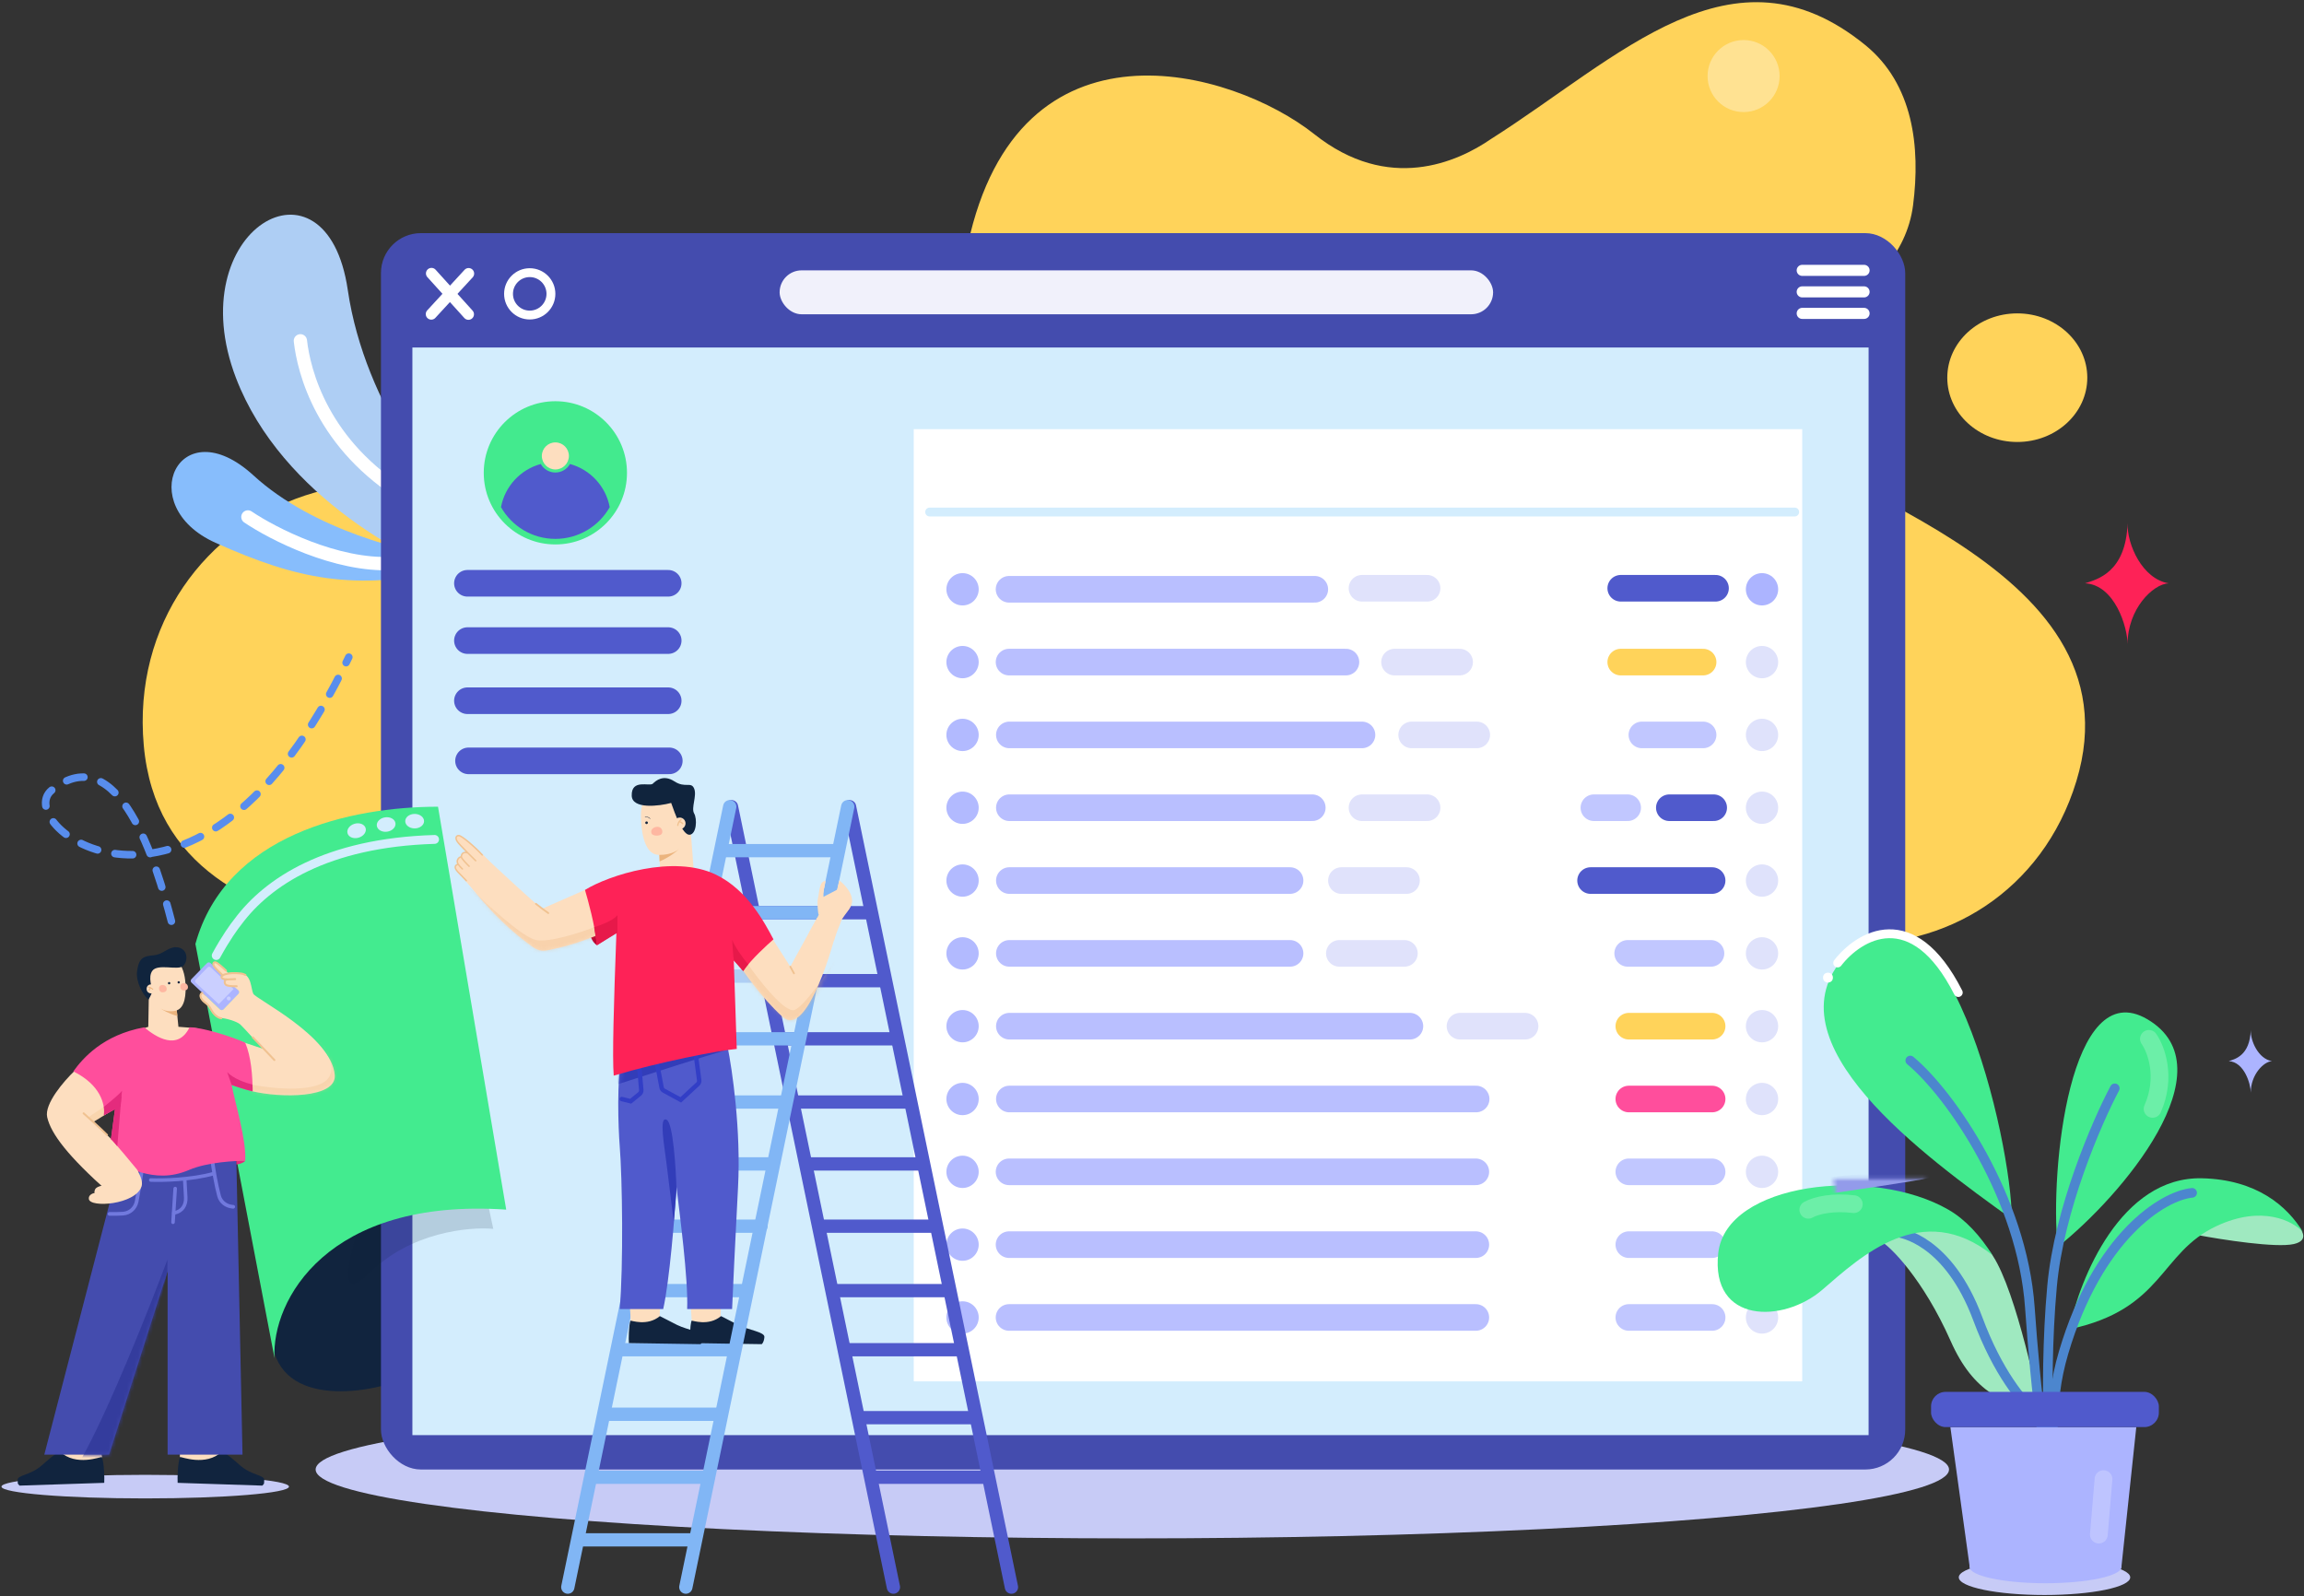 <svg width="625" height="433" viewBox="0 0 625 433" fill="none" xmlns="http://www.w3.org/2000/svg">
<rect x="0" y="0" width="625" height="433" fill="#333333" stroke="none"/>
<ellipse cx="547.224" cy="102.466" rx="18.991" ry="17.444" fill="#FFD35A"/>
<ellipse cx="39.392" cy="403.326" rx="38.996" ry="3.198" fill="#C7CBF6"/>
<path d="M174.489 374.892C270.824 404.318 323.434 244.6 325.139 240.557C305.144 227.755 205.601 226.112 167.146 169.408C119.076 98.528 33.014 136.025 39.002 202.243C44.99 268.462 144.843 250.476 169.547 263.876C184.158 271.801 170.857 286.143 156.051 300.502C146.336 309.923 140.902 323.223 144.195 336.349C148.387 353.057 157.137 369.592 174.489 374.892Z" fill="#FFD35A"/>
<path d="M94.347 78.7C98.977 110.315 120.402 136.595 130.536 145.783L128.53 158.326C112.198 153.192 76.436 134.86 64.038 102.608C48.541 62.293 88.561 39.181 94.347 78.7Z" fill="#AECEF4"/>
<path d="M68.778 128.997C84.93 143.804 110.784 150.069 121.691 151.351L121.114 154.963C95.742 160.165 80.915 157.331 58.449 147.255C35.984 137.18 48.587 110.488 68.778 128.997Z" fill="#87BDFC"/>
<path d="M67.246 140.247C73.943 144.773 91.153 153.637 106.418 152.875" stroke="white" stroke-width="3.608" stroke-linecap="round"/>
<path d="M81.484 92.462C82.402 100.601 87.273 120.783 110.503 134.828" stroke="white" stroke-width="3.608" stroke-linecap="round"/>
<path d="M518.951 55.701C520.992 39.862 518.995 22.798 505.972 12.212C469.95 -17.07 439.333 15.595 404.433 37.73C395.361 43.98 376.676 52.399 356.552 36.418C334.251 18.708 276.275 2.26 262.539 66.371C252.921 111.259 372.286 174.183 439.149 195.058C456.038 274.365 544.891 272.162 563.249 211.948C581.607 151.733 487.614 131.907 470.725 111.346C460.928 99.419 476.878 91.652 494.576 84.457C507.111 79.36 517.222 69.122 518.951 55.701Z" fill="#FFD35A"/>
<circle cx="472.98" cy="20.635" r="9.77" fill="white" fill-opacity="0.34"/>
<ellipse cx="307.164" cy="398.682" rx="221.541" ry="18.687" fill="#C7CBF6"/>
<path d="M577.144 141.897C576.712 155.444 568.701 157.22 565.615 158.249C573.707 158.677 577.127 170.183 577.144 174.76C577.144 165.227 583.998 158.46 588.273 158.249C581.167 157.073 576.963 147.767 577.144 141.897Z" fill="#FE2257"/>
<path d="M73.811 363.959C75.944 382.152 100.671 378.413 112.092 373.081L119.547 341.694L114.402 327.329L83.528 332.368C79.582 336.867 72.114 349.485 73.811 363.959Z" fill="#11243E"/>
<rect x="103.342" y="63.25" width="413.483" height="335.43" rx="10.823" fill="#444CAE"/>
<rect x="111.868" y="94.277" width="395.02" height="295.076" fill="#D3EDFD"/>
<path d="M133.808 333.389L132.343 326.513L100.441 323.808C95.894 335.494 89.528 356.138 100.441 345.226C111.353 334.314 127.232 332.788 133.808 333.389Z" fill="#11243E" fill-opacity="0.16"/>
<path d="M116.998 85.219L127.119 74.223" stroke="white" stroke-width="3.006" stroke-linecap="round"/>
<path d="M117.048 74.18L127.071 85.266" stroke="white" stroke-width="3.006" stroke-linecap="round"/>
<circle cx="143.699" cy="79.723" r="5.751" stroke="white" stroke-width="2.405"/>
<path d="M505.661 73.35H488.881" stroke="white" stroke-width="3.006" stroke-linecap="round"/>
<path d="M505.661 79.186H488.881" stroke="white" stroke-width="3.006" stroke-linecap="round"/>
<path d="M505.661 85.022H488.881" stroke="white" stroke-width="3.006" stroke-linecap="round"/>
<rect x="211.487" y="73.35" width="193.54" height="11.915" rx="5.958" fill="#F1F1FB"/>
<rect x="247.871" y="116.431" width="241.01" height="258.334" fill="white"/>
<path d="M439.652 159.596H465.365" stroke="#505ACC" stroke-width="7.215" stroke-linecap="round"/>
<path d="M439.652 179.628H461.998" stroke="#FFD35A" stroke-width="7.215" stroke-linecap="round"/>
<path d="M445.389 199.384H461.998" stroke="#C1C7FF" stroke-width="7.215" stroke-linecap="round"/>
<path d="M432.369 219.139H441.534" stroke="#C1C7FF" stroke-width="7.215" stroke-linecap="round"/>
<path d="M452.833 219.139H464.871" stroke="#505ACC" stroke-width="7.215" stroke-linecap="round"/>
<path d="M431.47 238.897H464.443" stroke="#505ACC" stroke-width="7.215" stroke-linecap="round"/>
<path d="M441.534 258.653H464.134" stroke="#C1C7FF" stroke-width="7.215" stroke-linecap="round"/>
<path d="M441.844 278.408H464.444" stroke="#FFD35A" stroke-width="7.215" stroke-linecap="round"/>
<path d="M441.844 298.164H464.444" stroke="#FF4E9C" stroke-width="7.215" stroke-linecap="round"/>
<path d="M441.844 317.92H464.444" stroke="#C1C7FF" stroke-width="7.215" stroke-linecap="round"/>
<path d="M441.844 337.675H464.444" stroke="#C1C7FF" stroke-width="7.215" stroke-linecap="round"/>
<path d="M441.844 357.431H464.444" stroke="#C1C7FF" stroke-width="7.215" stroke-linecap="round"/>
<circle cx="477.977" cy="159.875" r="4.382" fill="#ACB4FF"/>
<circle cx="477.977" cy="179.631" r="4.382" fill="#DFE2FB"/>
<circle cx="477.977" cy="199.386" r="4.382" fill="#DFE2FB"/>
<circle cx="477.977" cy="219.142" r="4.382" fill="#DFE2FB"/>
<circle cx="477.977" cy="238.897" r="4.382" fill="#DFE2FB"/>
<circle cx="477.977" cy="258.653" r="4.382" fill="#DFE2FB"/>
<circle cx="477.977" cy="278.408" r="4.382" fill="#DFE2FB"/>
<circle cx="477.977" cy="298.164" r="4.382" fill="#DFE2FB"/>
<circle cx="477.977" cy="317.92" r="4.382" fill="#DFE2FB"/>
<circle cx="477.977" cy="337.676" r="4.382" fill="#DFE2FB"/>
<circle cx="477.977" cy="357.43" r="4.382" fill="#DFE2FB"/>
<path d="M273.72 159.873H356.663" stroke="#ACB4FF" stroke-opacity="0.84" stroke-width="7.215" stroke-linecap="round"/>
<path d="M273.72 179.628H365.11" stroke="#ACB4FF" stroke-opacity="0.84" stroke-width="7.215" stroke-linecap="round"/>
<path d="M273.803 199.384H369.464" stroke="#ACB4FF" stroke-opacity="0.84" stroke-width="7.215" stroke-linecap="round"/>
<path d="M273.803 219.139H355.981" stroke="#ACB4FF" stroke-opacity="0.84" stroke-width="7.215" stroke-linecap="round"/>
<path d="M273.803 238.897H349.954" stroke="#ACB4FF" stroke-opacity="0.84" stroke-width="7.215" stroke-linecap="round"/>
<path d="M273.803 258.653H349.954" stroke="#ACB4FF" stroke-opacity="0.84" stroke-width="7.215" stroke-linecap="round"/>
<path d="M273.803 278.408H382.463" stroke="#ACB4FF" stroke-opacity="0.84" stroke-width="7.215" stroke-linecap="round"/>
<path d="M273.803 298.162H400.43" stroke="#ACB4FF" stroke-opacity="0.84" stroke-width="7.215" stroke-linecap="round"/>
<path d="M273.72 317.92H400.347" stroke="#ACB4FF" stroke-opacity="0.84" stroke-width="7.215" stroke-linecap="round"/>
<path d="M273.72 337.675H400.347" stroke="#ACB4FF" stroke-opacity="0.84" stroke-width="7.215" stroke-linecap="round"/>
<path d="M273.72 357.431H400.347" stroke="#ACB4FF" stroke-opacity="0.84" stroke-width="7.215" stroke-linecap="round"/>
<path d="M369.464 159.596H387.122" stroke="#E0E2FB" stroke-width="7.215" stroke-linecap="round"/>
<path d="M378.293 179.628H395.951" stroke="#E0E2FB" stroke-width="7.215" stroke-linecap="round"/>
<path d="M382.938 199.384H400.596" stroke="#E0E2FB" stroke-width="7.215" stroke-linecap="round"/>
<path d="M369.464 219.139H387.122" stroke="#E0E2FB" stroke-width="7.215" stroke-linecap="round"/>
<path d="M363.881 238.897H381.539" stroke="#E0E2FB" stroke-width="7.215" stroke-linecap="round"/>
<path d="M363.317 258.652H380.975" stroke="#E0E2FB" stroke-width="7.215" stroke-linecap="round"/>
<path d="M396.049 278.408H413.706" stroke="#E0E2FB" stroke-width="7.215" stroke-linecap="round"/>
<circle cx="261.109" cy="159.875" r="4.382" fill="#ACB4FF" fill-opacity="0.92"/>
<circle cx="261.108" cy="179.63" r="4.382" fill="#ACB4FF" fill-opacity="0.92"/>
<circle cx="261.108" cy="199.386" r="4.382" fill="#ACB4FF" fill-opacity="0.92"/>
<circle cx="261.108" cy="219.142" r="4.382" fill="#ACB4FF" fill-opacity="0.92"/>
<circle cx="261.108" cy="238.897" r="4.382" fill="#ACB4FF" fill-opacity="0.92"/>
<circle cx="261.108" cy="258.653" r="4.382" fill="#ACB4FF" fill-opacity="0.92"/>
<circle cx="261.108" cy="278.408" r="4.382" fill="#ACB4FF" fill-opacity="0.92"/>
<circle cx="261.108" cy="298.164" r="4.382" fill="#ACB4FF" fill-opacity="0.92"/>
<circle cx="261.108" cy="317.92" r="4.382" fill="#ACB4FF" fill-opacity="0.92"/>
<circle cx="261.108" cy="337.676" r="4.382" fill="#ACB4FF" fill-opacity="0.92"/>
<circle cx="261.108" cy="357.43" r="4.382" fill="#ACB4FF" fill-opacity="0.92"/>
<circle cx="150.653" cy="128.281" r="19.428" fill="#43EA8E"/>
<path fill-rule="evenodd" clip-rule="evenodd" d="M135.906 137.589C136.962 131.928 141.198 127.386 146.689 125.885C147.472 127.264 148.954 128.195 150.654 128.195C152.353 128.195 153.835 127.264 154.618 125.885C160.11 127.387 164.345 131.929 165.4 137.591C162.494 142.73 156.979 146.2 150.654 146.2C144.327 146.2 138.812 142.729 135.906 137.589Z" fill="#505ACC"/>
<circle cx="150.654" cy="123.697" r="3.672" fill="#FDDEBF"/>
<path d="M126.793 158.247H181.264" stroke="#505ACC" stroke-width="7.215" stroke-linecap="round"/>
<path d="M126.793 173.793H181.264" stroke="#505ACC" stroke-width="7.215" stroke-linecap="round"/>
<path d="M126.793 190.108H181.264" stroke="#505ACC" stroke-width="7.215" stroke-linecap="round"/>
<path d="M127.09 206.423H181.561" stroke="#505ACC" stroke-width="7.215" stroke-linecap="round"/>
<path d="M252.185 138.913H486.841" stroke="#D3EDFD" stroke-width="2.405" stroke-linecap="round"/>
<path d="M118.817 218.863L137.319 328.175C88.716 324.872 73.629 352.893 74.47 368.464L53.007 256.098C61.232 226.279 95.26 218.863 118.817 218.863Z" fill="#43EB8F"/>
<path d="M117.885 227.738C88.501 228.617 72.522 239.32 64.537 250.088C63.626 251.201 61.173 254.589 58.657 259.242" stroke="#D3EDFD" stroke-width="2.405" stroke-linecap="round"/>
<ellipse cx="112.481" cy="222.783" rx="2.553" ry="1.966" fill="#D3EDFD"/>
<ellipse cx="104.749" cy="223.692" rx="2.553" ry="1.966" transform="rotate(-8.414 104.749 223.692)" fill="#D3EDFD"/>
<ellipse cx="96.73" cy="225.377" rx="2.553" ry="1.966" transform="rotate(-15.978 96.73 225.377)" fill="#D3EDFD"/>
<path d="M198.432 218.863L242.354 430.587" stroke="#505ACC" stroke-width="3.608" stroke-linecap="round"/>
<path d="M197.95 218.863L154.028 430.587" stroke="#81B6F5" stroke-width="3.608" stroke-linecap="round"/>
<path d="M230.448 218.863L274.369 430.587" stroke="#505ACC" stroke-width="3.608" stroke-linecap="round"/>
<path d="M195.743 230.785H227.284" stroke="#81B6F5" stroke-width="3.608" stroke-linecap="round"/>
<path d="M204.339 247.626H236.038" stroke="#505ACC" stroke-width="3.608" stroke-linecap="round"/>
<path d="M208.262 266.062H239.96" stroke="#505ACC" stroke-width="3.608" stroke-linecap="round"/>
<path d="M210.655 281.829H242.354" stroke="#505ACC" stroke-width="3.608" stroke-linecap="round"/>
<path d="M215.337 298.983H246.298" stroke="#505ACC" stroke-width="3.608" stroke-linecap="round"/>
<path d="M219.034 315.772H250.179" stroke="#505ACC" stroke-width="3.608" stroke-linecap="round"/>
<path d="M223.115 332.662H253.152" stroke="#505ACC" stroke-width="3.608" stroke-linecap="round"/>
<path d="M226.505 350.148H257.312" stroke="#505ACC" stroke-width="3.608" stroke-linecap="round"/>
<path d="M229.585 366.179H260.7" stroke="#505ACC" stroke-width="3.608" stroke-linecap="round"/>
<path d="M233.05 384.614H264.473" stroke="#505ACC" stroke-width="3.608" stroke-linecap="round"/>
<path d="M236.56 400.783H267.709" stroke="#505ACC" stroke-width="3.608" stroke-linecap="round"/>
<path d="M188.889 264.825H220.189" stroke="#AECEF4" stroke-width="3.608" stroke-linecap="round"/>
<path d="M185.431 281.829H216.2" stroke="#81B6F5" stroke-width="3.608" stroke-linecap="round"/>
<path d="M181.844 298.983H213.01" stroke="#81B6F5" stroke-width="3.608" stroke-linecap="round"/>
<path d="M178.502 315.772H209.383" stroke="#81B6F5" stroke-width="3.608" stroke-linecap="round"/>
<path d="M174.207 332.662H206.421" stroke="#81B6F5" stroke-width="3.608" stroke-linecap="round"/>
<path d="M170.751 350.148H201.841" stroke="#81B6F5" stroke-width="3.608" stroke-linecap="round"/>
<path d="M168.097 366.179H198.432" stroke="#81B6F5" stroke-width="3.608" stroke-linecap="round"/>
<path d="M163.912 383.692H194.608" stroke="#81B6F5" stroke-width="3.608" stroke-linecap="round"/>
<path d="M160.94 400.783H192.098" stroke="#81B6F5" stroke-width="3.608" stroke-linecap="round"/>
<path d="M157.229 417.767H188.279" stroke="#81B6F5" stroke-width="3.608" stroke-linecap="round"/>
<path d="M192.413 247.626H224.111" stroke="#81B6F5" stroke-width="3.608" stroke-linecap="round"/>
<path d="M171.187 359.478L170.826 353.789C173.39 352.633 178.813 351.252 178.952 353.205C179.096 355.228 178.932 357.495 178.828 358.22C175.918 359.14 172.517 359.423 171.187 359.478Z" fill="#FDDEBF"/>
<path d="M187.716 359.478L187.355 353.789C189.919 352.633 195.342 351.252 195.481 353.205C195.625 355.228 195.461 357.495 195.357 358.22C192.447 359.14 189.047 359.423 187.716 359.478Z" fill="#FDDEBF"/>
<path d="M178.998 357.067C175.582 359.912 171.204 358.191 171.004 358.309C170.554 359.782 170.513 363.329 170.592 364.381L190.039 364.677C190.555 364.199 190.709 363.395 190.765 362.745C190.886 361.372 186.587 360.888 183.638 359.445C181.5 358.399 180.015 357.531 178.998 357.067Z" fill="#11243E"/>
<path d="M195.59 357.067C192.174 359.912 187.795 358.191 187.595 358.309C187.146 359.782 187.104 363.329 187.184 364.381L206.63 364.677C207.147 364.199 207.3 363.395 207.357 362.745C207.477 361.372 203.179 360.888 200.23 359.445C198.091 358.399 196.607 357.531 195.59 357.067Z" fill="#11243E"/>
<path d="M200.204 322.083C201.024 306.634 198.634 290.142 197.336 283.827L195.571 282.032L168.76 287.273C167.214 292.096 167.727 306.186 168.107 310.911C168.819 319.77 169.14 343.223 168.107 355.145H179.908C181.63 347.479 183.027 329.909 183.51 322.083C184.307 328.885 186.734 346.959 186.402 355.145H198.595C198.79 350.562 199.385 337.531 200.204 322.083Z" fill="#505ACC"/>
<mask id="mask0_242_247" style="mask-type:alpha" maskUnits="userSpaceOnUse" x="167" y="282" width="34" height="74">
<path d="M200.204 322.083C201.023 306.634 198.634 290.142 197.336 283.827L195.571 282.032L168.819 287.279C167.415 297.315 168.107 306.171 168.107 310.911C168.107 318.417 169.14 343.223 168.107 355.145H179.908C181.63 347.479 183.026 329.909 183.509 322.083C184.307 328.885 186.734 346.959 186.401 355.145H198.595C198.79 350.562 199.385 337.531 200.204 322.083Z" fill="#585AFA"/>
</mask>
<g mask="url(#mask0_242_247)">
<path d="M195.999 285.179C191.799 286.366 175.34 291.647 167.636 294.139L166.78 289.802L190.064 280.956C193.793 281.869 200.2 283.992 195.999 285.179Z" fill="#323DB9"/>
</g>
<path d="M180.835 303.784C182.572 304.652 183.341 316.675 183.508 322.578C183.526 323.165 183.012 328.735 182.752 331.447C182.308 327.906 181.302 319.838 180.835 315.896C180.25 310.967 178.663 302.698 180.835 303.784Z" fill="#323DB9"/>
<path d="M160.26 254.168C160.754 255.55 161.581 256.259 161.933 256.441L162.151 254.731V253.004C161.314 252.816 159.765 252.786 160.26 254.168Z" fill="#BA0732"/>
<path d="M147.045 246.552C149.543 245.456 157.652 241.896 161.395 240.253C166.106 242.478 173.614 247.92 165.957 251.882C159.568 255.188 152.073 257.236 148.119 257.875C146.889 258.074 145.656 257.725 144.638 257.005C135.365 250.449 128.844 242.215 125.865 238.094L130.719 233.823L147.045 246.552Z" fill="#FDDEBF"/>
<path d="M128.956 229.892C130.403 231.119 136.958 237.875 138.774 240.652L132.732 246.183C131.916 245.252 129.416 242.695 127.853 240.809C126.199 238.813 124.223 236.871 123.763 235.92C123.396 235.159 123.804 234.638 124.192 234.542C123.32 233.246 124.619 232.378 125.117 232.521C125.17 231.234 126.455 231.141 126.991 231.442C125.243 230.244 123.036 227.386 123.802 226.874C125.009 226.069 127.507 228.664 128.956 229.892Z" fill="#FDDEBF"/>
<mask id="mask1_242_247" style="mask-type:alpha" maskUnits="userSpaceOnUse" x="125" y="233" width="45" height="25">
<path d="M147.045 246.552C149.542 245.456 157.652 241.896 161.395 240.253C166.106 242.478 173.614 247.92 165.957 251.882C159.568 255.188 152.073 257.236 148.119 257.875C146.889 258.074 145.656 257.725 144.638 257.005C135.365 250.449 128.844 242.215 125.865 238.094L130.719 233.823L147.045 246.552Z" fill="#FDDEBF"/>
</mask>
<g mask="url(#mask1_242_247)">
<path d="M145.422 255.043C149.1 255.779 157.812 252.898 161.708 251.366L162.759 259.312L147.721 265.091L125.065 247.492L127.298 240.662C131.807 245.149 141.745 254.308 145.422 255.043Z" fill="#EBB47E" fill-opacity="0.29"/>
</g>
<path d="M129.044 233.518C128.487 232.976 127.687 232.188 126.89 231.384M130.859 231.994C128.681 229.619 125.187 226.674 124.438 226.689C123.688 226.704 123.415 227.42 124.118 228.413C124.458 228.893 125.672 230.157 126.89 231.384M126.89 231.384C125.464 230.927 125.13 231.91 125.141 232.458M127.266 235.021C126.713 234.491 125.164 232.946 125.141 232.458M125.141 232.458C124.512 232.483 123.602 233.421 124.298 234.489M124.298 234.489C124.513 234.82 124.942 235.28 125.425 235.749M124.298 234.489C123.699 234.592 122.853 235.161 124.26 236.611C126.018 238.423 125.744 238.14 126.504 238.928" stroke="#F0C291" stroke-width="0.393" stroke-linecap="round"/>
<path d="M147.243 246.72C144.876 244.928 135.377 236.099 130.923 231.909V233.902C130.923 234.117 142.31 244.778 148.004 250.082C148.737 249.708 149.609 248.513 147.243 246.72Z" fill="#FDDEBF"/>
<path d="M178.686 231.937C174.997 231.883 173.946 226.251 173.855 221.469C173.805 218.831 174.557 215.737 177.181 215.466H184.088L186.302 229.812C185.77 230.55 183.504 232.008 178.686 231.937Z" fill="#FDDEBF"/>
<path d="M179.126 236.355L178.763 231.273L177.855 225.162L187.174 222.879L188.287 237.499L179.126 236.355Z" fill="#FDDEBF"/>
<path d="M171.367 215.878C171.48 219.605 178.804 218.717 182.066 217.839C183.068 220.713 185.212 226.672 187.086 226.471C188.96 226.27 189.161 222.188 188.291 220.682C187.421 219.176 189.127 215.878 188.291 213.923C187.454 211.968 185.915 213.923 182.937 211.982C179.959 210.042 177.918 211.782 177.081 212.618C176.245 213.455 171.226 211.22 171.367 215.878Z" fill="#10243D"/>
<circle cx="184.39" cy="223.382" r="1.575" fill="#FDDEBF"/>
<path d="M184.182 230.352C182.654 231.697 180.016 231.97 178.851 231.94L178.927 233.704C181.65 232.542 183.54 230.987 184.182 230.352Z" fill="#EBB47E"/>
<path d="M173.475 290.195L173.959 295.739C173.994 296.135 173.83 296.523 173.522 296.775L171.076 298.771L168.677 298.171" stroke="#323EC6" stroke-width="1.203" stroke-linecap="round"/>
<path d="M188.753 286.216L189.672 293.075C189.724 293.463 189.584 293.852 189.296 294.118L184.667 298.396L180.078 295.894C179.762 295.721 179.54 295.416 179.472 295.062L177.882 286.678" stroke="#323EC6" stroke-width="1.203" stroke-linecap="round"/>
<path d="M148.733 247.727C148.11 247.289 146.568 246.172 145.379 245.204" stroke="#F0C291" stroke-width="0.481" stroke-linecap="round"/>
<circle r="0.355" transform="matrix(-0.991 -0.136 -0.136 0.991 175.394 223.214)" fill="#11243E"/>
<path d="M178.318 224.316C177.805 224.319 177.398 224.503 177.089 224.749C176.458 225.251 176.497 226.283 177.254 226.56C177.918 226.803 178.763 226.735 179.243 226.468C180.017 226.038 179.778 224.308 178.318 224.316Z" fill="#FEB7A1"/>
<path d="M176.352 222.092C176.087 221.806 175.553 221.559 174.997 221.603" stroke="#11243E" stroke-width="0.106" stroke-linecap="round"/>
<path d="M183.864 223.922C183.875 223.62 184.068 222.888 184.753 222.374" stroke="#F0C291" stroke-width="0.361" stroke-linecap="round"/>
<path d="M184.342 222.917C184.556 222.967 184.875 223.128 185.192 223.444" stroke="#F0C291" stroke-width="0.361" stroke-linecap="round"/>
<path d="M229.965 218.863L186.044 430.587" stroke="#81B6F5" stroke-width="3.608" stroke-linecap="round"/>
<path d="M212.318 275.898C206.412 270.547 201.461 263.361 199.723 260.436L207.346 251.235L214.375 262.251L221.672 248.975L227.37 250.843C224.787 261.294 218.225 281.248 212.318 275.898Z" fill="#FDDEBF"/>
<mask id="mask2_242_247" style="mask-type:alpha" maskUnits="userSpaceOnUse" x="199" y="249" width="30" height="28">
<path d="M212.318 275.899C206.412 270.548 201.461 263.361 199.723 260.437L207.346 251.235L214.375 262.252L223.683 249.458L228.359 251.235C225.776 261.686 218.225 281.249 212.318 275.899Z" fill="#FDDEBF"/>
</mask>
<g mask="url(#mask2_242_247)">
<path d="M215.56 273.994C212.994 274.992 206.017 266.122 202.85 261.562L201.422 261.163L200.65 264.133L204.452 271.084L216.095 280.529L227.025 265.262L226.431 260.628C223.877 264.668 218.126 272.996 215.56 273.994Z" fill="#EBB47E" fill-opacity="0.29"/>
</g>
<path d="M222.518 247.234C221.872 248.827 220.154 251.886 219.458 253.054L226.205 255.282C227.139 252.152 227.766 251.149 228.195 249.856C228.732 248.238 232.802 244.878 230.215 243.101L229.551 243.101C229.061 242.538 228.073 241.399 228.038 241.347C228.004 241.295 227.397 241.325 227.099 241.347L226.569 244.124L222.518 247.234Z" fill="#FDDEBF"/>
<path d="M194.234 237.311C182.734 231.728 165.122 237.45 158.69 241.444C159.517 244.294 161.366 250.808 161.928 256.435L167.215 252.986C166.482 272.52 166.075 286.942 166.482 291.827C178.501 288.212 195.135 284.943 199.858 284.577L199.05 260.552L201.594 263.42C203.836 260.196 208.134 256.335 209.817 254.842C207.501 250.54 202.909 241.523 194.234 237.311Z" fill="#FE2257"/>
<path d="M167.494 248.301C166.254 249.807 163.231 250.85 161.175 251.58L161.934 256.447L167.494 253.042V248.301Z" fill="#E7194A"/>
<path d="M198.612 254.981C199.405 257.085 201.844 260.312 202.965 261.662C202.609 262.015 201.915 263.017 201.612 263.473L199.079 260.564C198.878 259.42 198.684 256.366 198.612 254.981Z" fill="#E7194A"/>
<path d="M214.388 262.266C214.646 262.754 215.206 263.8 215.379 264.076" stroke="#F0C291" stroke-width="0.481" stroke-linecap="round"/>
<path d="M231.065 244.98C231.597 242.509 228.966 239.81 227.659 238.858L227.071 241.355L227.269 249.254C228 248.833 230.534 247.451 231.065 244.98Z" fill="#FDDEBF"/>
<path d="M221.921 243.51C221.552 244.95 221.937 247.617 222.037 248.233L222.719 247.175C222.58 246.264 222.661 245.287 222.719 244.913L223.966 239.049C222.253 238.903 222.29 242.071 221.921 243.51Z" fill="#FDDEBF"/>
<path d="M227.149 241.342C226.905 241.477 224.021 242.98 222.609 243.714C222.519 244.29 222.304 245.537 222.168 245.916C222.033 246.296 222.541 247.949 222.812 248.729C224.168 247.972 226.932 246.411 227.149 246.221C227.42 245.984 227.658 241.647 227.149 241.342Z" fill="#FDDEBF"/>
<path d="M223.57 240.709C223.329 241.744 223.369 243.1 223.419 243.648L222.848 244.371L222.529 243.48L223.15 240.289C223.391 239.998 223.812 239.674 223.57 240.709Z" fill="#FDDEBF"/>
<path d="M48.797 395.796V394.318L59.44 393.468C59.588 394.17 59.877 395.619 59.847 395.796C59.81 396.018 58.369 396.092 57.63 396.239C57.038 396.358 53.49 397.693 51.791 398.346L48.797 395.796Z" fill="#FDDEBF"/>
<path d="M16.697 395.796V394.318L27.34 393.468C27.488 394.17 27.776 395.619 27.747 395.796C27.71 396.018 26.269 396.092 25.53 396.239C24.938 396.358 21.39 397.693 19.691 398.346L16.697 395.796Z" fill="#FDDEBF"/>
<path d="M60.24 393.782C55.864 397.998 49.068 395.139 48.808 395.287C48.2 397.167 48.109 400.948 48.188 402.299L71.154 403.052C71.826 402.45 71.585 402.411 71.671 401.578C71.822 400.133 68.311 400.347 65.139 397.572C63.167 395.847 61.535 394.4 60.24 393.782Z" fill="#11243E"/>
<path d="M16.225 393.782C20.601 397.998 27.397 395.139 27.656 395.287C28.264 397.167 28.356 400.948 28.276 402.299L5.311 403.052C4.638 402.45 4.88 402.411 4.793 401.578C4.643 400.133 8.154 400.347 11.326 397.572C13.298 395.847 14.93 394.4 16.225 393.782Z" fill="#11243E"/>
<path d="M65.786 394.653L64.114 314.615L32.397 308.358L29.593 313.536L31.103 321.088L12.018 394.653H29.593L45.466 344.848V394.653H65.786Z" fill="#444CAE"/>
<path d="M47.521 322.46L46.934 331.605" stroke="#7179DE" stroke-width="0.962" stroke-linecap="round"/>
<path d="M38.511 317.323C38.233 319.249 37.657 322.943 37.077 325.943C36.721 327.781 35.214 329.148 33.345 329.263C32.234 329.331 30.982 329.368 29.711 329.336" stroke="#7179DE" stroke-width="0.996" stroke-linecap="round"/>
<path d="M57.642 315.287C57.932 317.356 58.608 321.393 59.426 324.469C59.859 326.095 61.294 327.187 62.965 327.372C63.063 327.383 63.162 327.394 63.262 327.405" stroke="#7179DE" stroke-width="0.996" stroke-linecap="round"/>
<path d="M12.801 303.099C11.979 299.482 17.391 293.235 20.199 290.563L28.214 291.797L30.782 301.044L25.21 304.443C30.347 308.896 39.701 317.956 38.386 321.902C36.742 326.834 24.412 327.759 24.104 325.293C23.857 323.32 27.563 323.238 29.447 323.443C18.453 313.682 13.829 307.62 12.801 303.099Z" fill="#FDDEBF"/>
<path d="M48.402 278.573L47.765 272.279L40.377 269.918L40.228 278.573L38.94 279.007V280.816L41.616 283.565L46.752 284.794L52.468 284.143L54.493 281.322L53.77 279.007C52.67 278.891 49.631 278.67 48.402 278.573Z" fill="#FDDEBF"/>
<path fill-rule="evenodd" clip-rule="evenodd" d="M50.304 266.735C50.521 269.836 50.16 273.349 47.946 274.112C44.784 275.202 42.092 274.839 41.015 271.981C39.545 269.473 39.035 264.939 40.025 262.804C40.871 260.976 42.774 260.176 44.199 259.893C45.347 259.202 46.648 259.265 47.924 260.495C49.567 262.078 50.145 264.459 50.304 266.735Z" fill="#FDDEBF"/>
<path d="M60.649 273.864L64.782 269.608C65.038 269.344 65.031 268.922 64.766 268.667L57.105 261.284C56.842 261.031 56.424 261.037 56.169 261.298L51.925 265.638C51.665 265.904 51.675 266.332 51.946 266.586L59.718 273.886C59.982 274.134 60.397 274.125 60.649 273.864Z" fill="#ACB4FF"/>
<path d="M41.302 268.781C41.302 269.405 40.609 270.659 40.263 271.208C38.703 269.821 36.775 266.321 37.191 263.409C37.71 259.77 38.963 259.423 41.736 259.163C44.508 258.903 45.802 256.541 48.401 257.061C51.001 257.581 51.061 260.772 49.675 262.072C48.289 263.371 42.762 261.324 41.302 263.409C40.089 265.142 41.303 268.002 41.302 268.781Z" fill="#10243D"/>
<path d="M56.325 262.462L53.096 265.782C52.86 266.025 52.87 266.414 53.118 266.644L59.35 272.428L63.356 268.33L57.172 262.446C56.933 262.218 56.556 262.226 56.325 262.462Z" fill="white" fill-opacity="0.36"/>
<circle cx="40.991" cy="268.285" r="1.219" fill="#FDDEBF"/>
<path d="M90.806 291.64C91.34 298.086 75.908 297.876 68.273 296.03L67.235 292.692L63.863 288.309L64.81 282.369L71.588 284.625C69.648 282.828 65.741 278.406 65.17 277.923C64.17 277.077 61.285 276.23 59.708 276.153C58.131 276.077 57.169 274.153 56.823 273.384C56.477 272.614 54.848 272.08 54.425 270.81C54.166 270.033 54.447 269.449 54.857 269.27L59.688 273.855C59.952 274.106 60.37 274.097 60.623 273.835L64.684 269.624C64.948 269.349 64.928 268.909 64.64 268.66L63.518 267.689C63.063 267.629 62.187 267.701 61.632 267.526C60.289 267.101 61.073 266.213 61.632 265.822C60.863 265.753 60.166 265.549 60.166 265.074C60.166 264.08 62.78 263.633 65.537 264.093C68.295 264.552 68.026 268.183 68.711 269.614C69.396 271.046 89.935 281.121 90.806 291.64Z" fill="#FDDEBF"/>
<path d="M51.419 278.716C48.242 285.173 42.331 281.406 39.129 278.716C27.882 280.766 22.422 287.167 19.892 290.668C27.289 294.345 28.513 299.555 28.215 302.587L31.186 300.878L29.233 315.482C34.229 315.61 41.234 321.723 51.298 317.404C56.332 315.243 64.08 314.907 66.514 314.95C66.924 309.518 63.767 299.128 62.828 294.345C64.365 294.857 66.048 295.493 68.525 296.091C68.525 291.898 68.122 286.613 66.514 282.879C62.62 281.136 54.819 278.716 51.419 278.716Z" fill="#FF4E9C"/>
<path d="M37.152 317.281C35.665 315.422 31.256 310.198 30.2 309.133L28.689 309.394C28.689 310.702 27.55 314.995 27.55 315.228C27.55 315.46 30.619 316.729 31.965 317.281C35.892 322.21 38.64 319.141 37.152 317.281Z" fill="#FDDEBF"/>
<path d="M58.806 261.194C59.499 261.513 61.709 263.76 62.779 264.912L61.617 265.598C61.13 265.248 59.94 264.109 58.806 263.016C57.493 261.75 57.939 260.796 58.806 261.194Z" fill="#FDDEBF"/>
<circle r="0.314" transform="matrix(-0.991 -0.135 -0.135 0.991 48.479 266.512)" fill="#11243E"/>
<circle r="0.314" transform="matrix(-0.991 -0.135 -0.135 0.991 45.88 266.741)" fill="#11243E"/>
<path d="M43.66 273.628C45.162 274.615 47.153 274.386 47.961 274.149L48.126 275.669C45.594 274.924 44.094 273.998 43.66 273.628Z" fill="#EBB47E"/>
<path d="M44.858 269.032C45.509 268.67 45.306 267.214 44.078 267.222C42.676 267.231 42.9 269.415 44.287 269.212C44.505 269.18 44.704 269.118 44.858 269.032Z" fill="#FEB7A1"/>
<path d="M50.634 268.534C51.285 268.172 51.082 266.716 49.853 266.723C48.452 266.732 48.676 268.916 50.063 268.713C50.281 268.681 50.479 268.62 50.634 268.534Z" fill="#FEB7A1"/>
<path d="M25.79 322.705C25.279 323.81 26.003 324.066 26.429 324.056L31.561 323.718L30.006 321.538C28.814 321.467 26.301 321.6 25.79 322.705Z" fill="#FDDEBF"/>
<path d="M63.787 265.631C62.826 265.631 60.67 265.964 60.17 265.319C59.546 264.512 61.992 263.732 65.218 264.096C65.778 264.159 66.223 264.306 66.574 264.507" stroke="#F0C291" stroke-width="0.531" stroke-linecap="round"/>
<path d="M61.31 263.328C60.586 262.633 59.011 261.212 58.507 261.091C57.877 260.939 57.639 261.569 58.138 262.264C58.538 262.82 59.825 264.074 60.419 264.632" stroke="#F0C291" stroke-width="0.531" stroke-linecap="round"/>
<path d="M61.354 265.727C61.064 265.821 60.684 266.533 61.223 267.131C61.548 267.491 62.793 267.608 64.198 267.567" stroke="#F0C291" stroke-width="0.531" stroke-linecap="round"/>
<path d="M54.855 269.362C54.473 269.587 54.081 270.154 54.715 271.046C55.507 272.161 56.272 272.018 57.328 274.014C58.174 275.61 59.482 276.248 60.02 276.258" stroke="#F0C291" stroke-width="0.531" stroke-linecap="round"/>
<path d="M22.681 302.051C23.993 303.198 27.099 305.976 29.03 307.908" stroke="#F0C291" stroke-width="0.531" stroke-linecap="round"/>
<path d="M68.576 281.425L74.434 287.586" stroke="#F0C291" stroke-width="0.531" stroke-linecap="round"/>
<mask id="mask3_242_247" style="mask-type:alpha" maskUnits="userSpaceOnUse" x="12" y="308" width="54" height="87">
<path d="M65.786 394.653L64.114 314.615L32.397 308.358L29.593 313.536L31.103 321.088L12.018 394.653H29.593L45.466 344.848V394.653H65.786Z" fill="#444CAE"/>
</mask>
<g mask="url(#mask3_242_247)">
<path d="M45.417 341.752V344.869L43.325 354.203L32.2 396.153H21.886C29.581 382.525 40.779 354.207 45.417 341.752Z" fill="#343C9D"/>
</g>
<circle cx="62.048" cy="270.884" r="0.527" fill="#CACFFF"/>
<path d="M610.558 279.438C610.334 286.441 606.193 287.359 604.597 287.891C608.781 288.113 610.549 294.061 610.558 296.427C610.558 291.499 614.101 288 616.311 287.891C612.637 287.283 610.464 282.472 610.558 279.438Z" fill="#ACB4FF"/>
<mask id="mask4_242_247" style="mask-type:alpha" maskUnits="userSpaceOnUse" x="54" y="263" width="37" height="35">
<path d="M90.806 291.64C91.34 298.086 75.908 297.876 68.273 296.03L67.235 292.692L63.863 288.309L64.81 282.369L71.588 284.625C69.648 282.828 65.741 278.406 65.171 277.923C64.17 277.077 61.285 276.23 59.708 276.153C58.131 276.077 57.169 274.153 56.823 273.384C56.477 272.614 54.848 272.08 54.425 270.81C54.166 270.033 54.447 269.449 54.857 269.27L59.688 273.855C59.953 274.106 60.37 274.097 60.623 273.835L64.684 269.624C64.948 269.349 64.928 268.909 64.641 268.66L63.518 267.689C63.063 267.629 62.187 267.701 61.633 267.526C60.29 267.101 61.073 266.213 61.633 265.822C60.863 265.753 60.166 265.549 60.166 265.074C60.166 264.08 62.78 263.633 65.537 264.093C68.295 264.552 68.026 268.183 68.711 269.614C69.396 271.046 89.935 281.121 90.806 291.64Z" fill="#FDDEBF"/>
</mask>
<g mask="url(#mask4_242_247)">
<path d="M89.216 292.28C86.536 296.564 74.303 295.423 68.522 294.317L66.88 296.452L80.939 302.66L94.439 295.237L89.84 279.634L83.139 279.141C86.282 281.736 91.897 287.997 89.216 292.28Z" fill="#F0C291" fill-opacity="0.36"/>
</g>
<path d="M33.095 295.913C32.608 296.702 29.317 299.389 28.156 300.285C28.295 301.213 28.205 302.226 28.139 302.628L32.701 300.182L33.095 295.913Z" fill="#E42B7D"/>
<path d="M61.613 290.842C63.283 292.673 66.885 293.88 68.477 294.254C68.538 294.82 68.548 295.71 68.523 296.09C66.435 295.576 63.859 294.744 62.829 294.342C62.444 293.283 61.841 291.538 61.613 290.842Z" fill="#E42B7D"/>
<path d="M64.143 315.925L64.101 315.001C64.833 314.933 66.014 314.939 66.512 314.95C65.968 315.589 64.706 315.866 64.143 315.925Z" fill="#E42B7D"/>
<path d="M40.899 320.144C44.058 320.275 51.904 320.108 58.017 318.388" stroke="#7179DE" stroke-width="0.962" stroke-linecap="round"/>
<path d="M50.118 320.1L50.383 324.856C50.5 326.969 49.429 328.628 47.355 329.046C47.288 329.06 47.221 329.073 47.153 329.086" stroke="#7179DE" stroke-width="0.962" stroke-linecap="round"/>
<path d="M23.994 303.097L28.163 300.287C28.324 300.757 28.23 302.05 28.163 302.638L25.5 304.291L23.994 303.097Z" fill="#F0C291" fill-opacity="0.35"/>
<ellipse cx="554.607" cy="427.939" rx="23.253" ry="4.792" fill="#C7CBF6"/>
<path d="M529.102 363.718C521.786 347.206 512.642 337.804 509.825 336.546C517.303 328.651 530.183 332.239 538.223 337.996C544.655 342.602 551.096 370.775 553.936 384.446C543.599 380.17 535.608 378.4 529.102 363.718Z" fill="#9FE9C0"/>
<path d="M622.241 337.514C617.409 338.609 602.776 336.334 596.064 335.06L596.088 331.723L601.598 328.413C605.175 327.926 612.398 326.925 612.666 326.819C612.935 326.714 618.878 329.635 621.816 331.109C623.971 332.788 627.074 336.419 622.241 337.514Z" fill="#9FE9C0"/>
<path d="M597.308 319.67C575.358 319.184 564.169 346.778 561.318 360.636C586.968 355.206 585.73 339.942 601.238 332.653C613.645 326.823 622.061 331.298 624.719 334.264C620.481 327.218 612.111 319.998 597.308 319.67Z" fill="#43EB8F"/>
<path d="M545.719 330.715C522.352 313.931 478.91 282.494 500.626 259.298C527.77 230.302 545.87 310.329 545.719 330.715Z" fill="#43EB8F"/>
<path d="M558.181 338.299C556.028 317.628 561.438 264.106 582.518 276.529C604.979 289.766 575.507 324.544 558.181 338.299Z" fill="#43EB8F"/>
<path d="M573.673 295.263C568.79 304.461 558.552 328.077 556.656 348.958C555.348 363.375 555.352 378.004 555.699 388.329" stroke="#4C86CE" stroke-width="2.607" stroke-linecap="round"/>
<path d="M594.65 323.619C586.619 324.42 569.06 335.579 559.795 366.928C557.52 374.626 557.047 380.67 556.835 388.222" stroke="#4C86CE" stroke-width="2.607" stroke-linecap="round"/>
<path d="M518.194 287.721C529.165 296.811 548.569 325.01 550.634 354.725C551.363 365.207 552.552 378.495 553.921 388.354" stroke="#4C86CE" stroke-width="2.607" stroke-linecap="round"/>
<path d="M514.846 334.375C515.507 334.512 528.48 336.198 536.535 357.855C541.874 372.209 548.545 380.346 552.601 383.835" stroke="#4C86CE" stroke-width="2.607" stroke-linecap="round"/>
<path d="M466.101 339.996C468.211 320.764 507.884 316.244 528.575 328.208C533.22 330.894 537.181 335.291 540.516 340.545C521.383 325.312 504.893 340.815 494.327 349.923C483.761 359.032 463.99 359.229 466.101 339.996Z" fill="#43EB8F"/>
<path d="M579.506 387.174H529.071L534.316 425.101H575.471L579.506 387.174Z" fill="#ACB4FF"/>
<ellipse cx="554.884" cy="425.101" rx="20.626" ry="4.432" fill="#ACB4FF"/>
<rect x="523.834" y="377.618" width="61.794" height="9.556" rx="3.948" fill="#505ACC"/>
<mask id="mask5_242_247" style="mask-type:alpha" maskUnits="userSpaceOnUse" x="497" y="319" width="26" height="20">
<path d="M522.475 319.798H497.35L499.963 338.692H520.465L522.475 319.798Z" fill="#ACB4FF"/>
</mask>
<g mask="url(#mask5_242_247)">
<path d="M523.061 319.62C520.477 320.265 504.716 322.622 497.159 323.719L494.053 319.62C503.164 318.646 521.62 316.7 522.564 316.7C523.744 316.7 526.291 318.812 523.061 319.62Z" fill="#939BEA"/>
</g>
<path d="M40.263 267.791C40.507 267.833 41.084 268.015 41.448 268.405" stroke="#EBB47E" stroke-width="0.241" stroke-linecap="round"/>
<path d="M40.776 268.024C40.693 268.104 40.512 268.35 40.448 268.697" stroke="#EBB47E" stroke-width="0.241" stroke-linecap="round"/>
<path d="M498.506 261.257C504.265 253.783 518.871 244.924 531.214 269.28" stroke="white" stroke-width="2.405" stroke-linecap="round"/>
<circle cx="495.868" cy="265.231" r="1.338" fill="white"/>
<path d="M46.499 249.925C42.549 234.64 32.201 199.675 14.039 214.373C2.47 223.736 53.703 263.716 94.62 178.286" stroke="#588DED" stroke-width="2.044" stroke-linecap="round" stroke-dasharray="4.81 4.81"/>
<path d="M570.615 401.285L569.35 416.338" stroke="white" stroke-opacity="0.22" stroke-width="4.81" stroke-linecap="round"/>
<path d="M582.927 281.849C584.859 284.581 587.765 292.204 583.927 300.84" stroke="white" stroke-opacity="0.22" stroke-width="4.81" stroke-linecap="round"/>
<path d="M490.536 328.215C492.797 326.956 497.361 326.008 502.879 326.696" stroke="white" stroke-opacity="0.22" stroke-width="4.81" stroke-linecap="round"/>
<path d="M31.817 310.996L32.961 297.188L31.349 299.754L30.094 309.066C30.559 309.426 31.437 310.503 31.817 310.996Z" fill="#E42B7D"/>
</svg>
